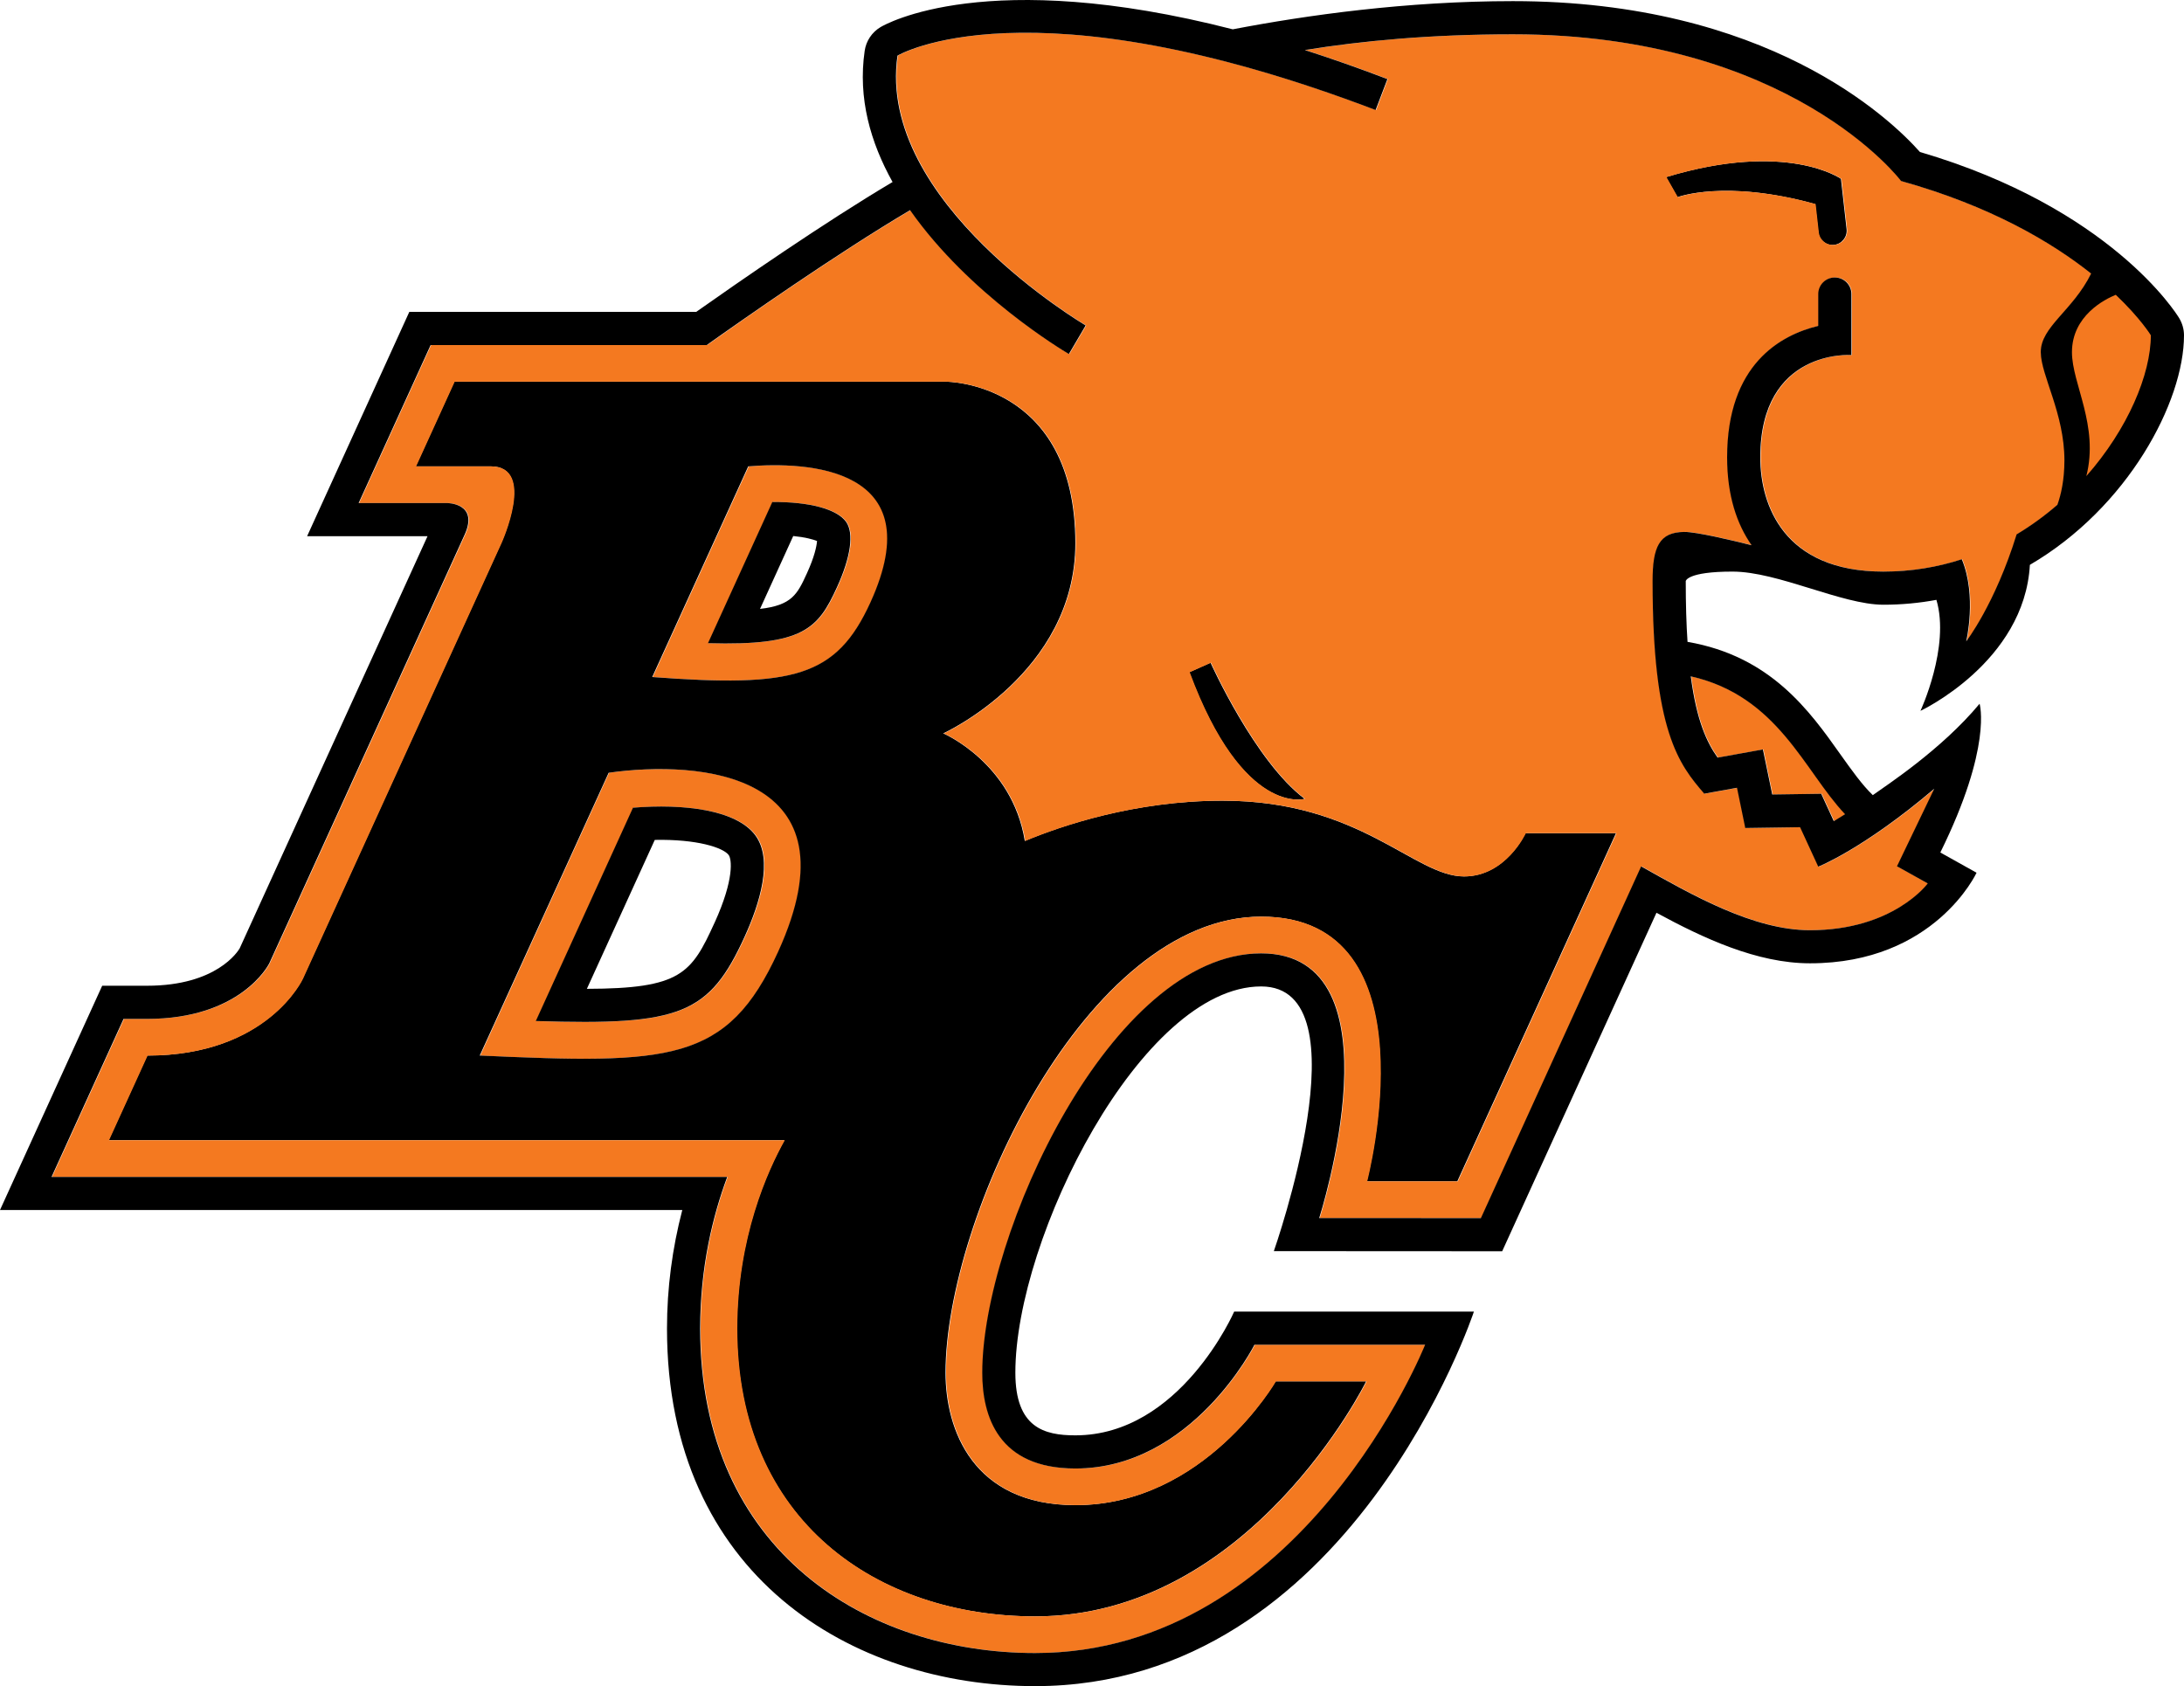 <?xml version="1.0" encoding="utf-8"?>
<!-- Generator: Adobe Illustrator 13.0.0, SVG Export Plug-In . SVG Version: 6.00 Build 14948)  -->
<!DOCTYPE svg PUBLIC "-//W3C//DTD SVG 1.1//EN" "http://www.w3.org/Graphics/SVG/1.1/DTD/svg11.dtd">
<svg version="1.1" id="Layer_1" xmlns="http://www.w3.org/2000/svg" xmlns:xlink="http://www.w3.org/1999/xlink" x="0px" y="0px"
	 width="500px" height="386.029px" viewBox="0 0 500 386.029" enable-background="new 0 0 500 386.029" xml:space="preserve">
<g>
	<path fill="#F47920" d="M139.448,176.916l-29.507,64.759c43.409,1.923,56.646,1.806,68.314-23.81
		C196.916,176.916,160.402,173.959,139.448,176.916 M170.62,214.372c-8.124,17.816-14.576,20.466-47.849,19.401l22.263-48.849
		c11.461-0.954,23.618,0.456,27.991,6.29C177.205,196.817,174.023,206.899,170.62,214.372"/>
	<path fill="#F47920" d="M387.195,154.84c1.339,10.177,3.677,15.153,6.148,18.608c1.495-0.266,10.373-1.872,10.373-1.872
		s1.835,8.956,2.117,10.317c3.144-0.052,11.224-0.162,11.224-0.162s2.619,5.704,2.879,6.263c0.798-0.477,1.656-0.999,2.574-1.591
		C413.217,176.608,407.225,159.357,387.195,154.84"/>
	<path fill="#F47920" d="M171.419,106.77l-21.982,48.227c32.37,2.438,42.167,0,49.958-17.1
		C213.579,106.77,184.656,105.678,171.419,106.77 M191.744,134.408c-4.313,9.479-7.636,13.488-29.544,12.852l14.725-32.323
		c8.39-0.074,14.813,1.584,16.899,4.562C195.644,122.082,194.889,127.523,191.744,134.408"/>
	<path d="M144.916,184.921l-22.249,48.836c33.266,1.066,39.725-1.568,47.841-19.385c3.396-7.473,6.578-17.555,2.39-23.162
		C168.541,185.369,156.392,183.967,144.916,184.921 M163.605,211.235h-0.007c-5.319,11.675-7.709,15.108-29.24,15.152
		c5.26-11.526,13.082-28.697,15.545-34.098c9.626-0.196,15.641,1.746,16.921,3.463C167.49,196.641,168.186,201.157,163.605,211.235"
		/>
	<path d="M421.46,40.948c0,0-12.327-8.801-40.058-0.4l2.619,4.599c0,0,10.802-4.166,31.533,1.576l0.726,6.471
		c0.208,1.779,1.82,3.066,3.597,2.87c1.789-0.203,3.077-1.816,2.878-3.599L421.46,40.948z"/>
	<path d="M176.813,114.934l-14.731,32.323c21.915,0.636,25.23-3.37,29.551-12.849c3.145-6.889,3.899-12.319,2.087-14.909
		C191.618,116.521,185.203,114.86,176.813,114.934 M184.73,131.264c-2.19,4.802-3.44,7.303-10.729,8.139
		c3.411-7.496,5.734-12.586,7.599-16.685c2.768,0.274,4.506,0.759,5.453,1.144C186.949,125.104,186.454,127.498,184.73,131.264"/>
	<path d="M298.674,182.886c-11.38-8.539-21.538-31.165-21.538-31.165l-4.883,2.176C284.579,187.082,298.674,182.886,298.674,182.886
		"/>
	<path d="M335.137,200.655c-11.388,0-23.655-17.347-55.278-17.347c-20.117,0-36.965,5.764-45.245,9.219
		c-2.9-17.88-18.668-24.624-18.668-24.624s30.24-13.773,30.24-43.528c0-36.988-29.611-36.988-29.611-36.988H103.992l-8.834,19.382
		h17.166c10.403,0,2.382,17.606,2.382,17.606l-45.43,99.688c0,0-8.021,17.597-35.589,17.597l-8.827,19.385h154.705
		c-3.914,6.971-10.876,22.331-10.876,43.106c0,44.171,32.245,65.909,68.277,65.909c49.314,0,75.795-53.804,75.795-53.804h-20.746
		c0,0-16.301,28.336-45.83,28.336c-23.485,0-29.722-17.313-29.722-30.319c0-35.413,32.156-104.416,72.258-104.416
		s24.165,60.613,24.165,60.613h20.739l36.336-79.723h-20.746C349.217,190.748,344.719,200.655,335.137,200.655 M178.152,217.865
		c-11.675,25.615-24.912,25.732-68.322,23.795l29.515-64.741C160.291,173.956,196.805,176.919,178.152,217.865 M199.284,137.893
		C191.485,155,181.696,157.434,149.318,155l21.982-48.23C184.538,105.678,213.46,106.77,199.284,137.893"/>
	<path fill="#F47920" d="M478.861,62.624c-8.968-7.125-22.937-15.435-43.513-21.168c0,0-25.201-33.603-88.87-33.603
		c-18.883,0-34.701,1.506-47.635,3.614c6.142,1.96,12.438,4.181,18.897,6.637l-2.692,7.089
		C235.383-5.151,205.58,12.732,205.58,12.732c-4.875,33.591,43.084,61.777,43.084,61.777l-3.848,6.537
		c-1.384-0.811-22.863-13.636-36.351-32.926c-16.61,9.818-38.452,25.124-46.555,30.873H98.702l-16.485,36.177h20.288
		c0,0,7.244,0,4.011,7.199l-44.771,98.218c-0.2,0.398-6.577,12.681-27.946,12.681h-5.401L11.912,269.45h154.69
		c-3.285,8.818-6.208,20.629-6.208,34.701c0,51.335,38.512,74.299,76.683,74.299c61.219,0,89.291-70.585,89.291-70.585h-39.06
		c0,0-14.258,28.338-41.019,28.338c-17.617,0-21.309-11.928-21.309-21.93c0-31.623,29.551-96.01,63.853-96.01
		c32.755,0,13.297,60.613,13.297,60.613h37.018l36.689-80.528c11.61,6.524,25.676,14.616,38.653,14.616
		c19.134,0,26.947-10.697,26.947-10.697l-7.037-3.94l8.531-17.738c-16.263,13.81-26.547,17.836-26.547,17.836l-4.158-9.039
		l-12.55,0.188l-1.901-9.211l-7.502,1.354c-5.771-6.682-11.831-14.273-11.831-48.685c0-7.721,1.495-11.247,7.317-11.247
		c2.805,0,10.744,1.879,15.368,3.041c-3.359-4.813-5.609-11.313-5.609-20.11c0-21.342,12.282-28.031,20.866-30.106v-7.284
		c0-2.091,1.693-3.796,3.788-3.796c2.102,0,3.796,1.705,3.796,3.796v13.958c0,0-20.865-1.495-20.865,23.433
		c0,10.972,5.423,26.147,28.183,26.147c6.407,0,12.415-1.024,17.957-2.812c3.484,8.409,1.007,18.797,1.007,18.797
		s6.592-8.509,11.549-24.502c3.358-2.009,6.467-4.295,9.338-6.781c0.814-2.282,1.613-5.653,1.613-10.166
		c0-10.754-5.438-19.511-5.438-24.797C467.312,74.791,474.658,71.121,478.861,62.624 M277.246,151.729
		c0,0,10.159,22.623,21.539,31.157c0,0-14.088,4.203-26.415-28.989L277.246,151.729z M333.745,270.471h-20.74
		c0,0,15.931-60.613-24.172-60.613c-40.102,0-72.25,69.02-72.25,104.416c0,13.006,6.23,30.319,29.707,30.319
		c29.529,0,45.836-28.336,45.836-28.336h20.747c0,0-26.481,53.804-75.795,53.804c-36.041,0-68.277-21.738-68.277-65.909
		c0-20.775,6.969-36.122,10.869-43.093H24.964l8.834-19.384c27.576,0,35.589-17.611,35.589-17.611l45.43-99.685
		c0,0,8.021-17.602-2.39-17.602H95.269l8.834-19.389h112.598c0,0,29.588,0,29.588,36.991c0,29.751-30.225,43.536-30.225,43.536
		s15.76,6.74,18.667,24.613c8.272-3.444,25.12-9.219,45.252-9.219c31.607,0,43.883,17.347,55.256,17.347
		c9.589,0,14.095-9.907,14.095-9.907h20.739L333.745,270.471z M419.995,56.061c-1.791,0.203-3.39-1.084-3.596-2.863l-0.726-6.471
		c-20.739-5.745-31.535-1.568-31.535-1.568l-2.619-4.613c27.725-8.397,40.06,0.407,40.06,0.407l1.287,11.516
		C423.058,54.248,421.778,55.865,419.995,56.061"/>
	<path d="M439.543,34.792c-6.985-7.847-35.042-34.535-93.183-34.535c-24.365,0-47.235,3.215-64.134,6.456
		c-56.292-14.454-79.532-1.172-80.664-0.492c-1.946,1.169-3.278,3.16-3.604,5.42c-1.583,10.861,1.34,20.979,6.386,30.032
		c-15.642,9.268-35.434,23.011-44.957,29.729H93.708l-23.396,51.353H97.88l-43.01,94.37c-0.37,0.636-5.246,8.554-21.183,8.554
		H23.396L0,277.027h156.2c-2.294,8.804-3.5,17.875-3.5,27.124c0,56.573,42.322,81.878,84.267,81.878
		c72.14,0,100.47-85.755,100.47-85.755h-54.885c0,0-12.327,28.339-36.366,28.339c-7.125,0-13.733-1.746-13.733-14.34
		c0-30.928,28.923-88.434,56.27-88.434c24.269,0,2.907,60.598,2.907,60.598l52.274,0.029l35.322-77.496
		c10.684,5.801,22.988,11.573,35.145,11.573c28.584,0,38.135-20.736,38.135-20.736l-8.294-4.632
		c11.972-24.276,8.99-34.058,8.99-34.058c-8.851,10.659-21.695,18.916-24.446,20.924c-2.472-2.364-4.847-5.727-7.37-9.263
		c-7.132-10.07-16.004-22.541-35.049-25.83c-0.267-4.01-0.407-8.602-0.407-13.917c0,0,0.267-2.168,10.699-2.168
		s25.067,7.584,34.546,7.584c4.209,0,8.265-0.392,12.142-1.113c3.183,10.751-3.654,25.412-3.654,25.412s23.801-11.146,25.052-33.428
		C487.134,116.226,500,92.02,500,76.759c0-1.38-0.392-2.741-1.103-3.925C498.275,71.798,483.257,47.651,439.543,34.792
		 M422.4,186.408c-0.918,0.584-1.784,1.113-2.576,1.591c-0.251-0.563-2.878-6.267-2.878-6.267s-8.087,0.114-11.216,0.159
		c-0.281-1.365-2.131-10.311-2.131-10.311s-8.88,1.598-10.374,1.872c-2.464-3.463-4.809-8.442-6.142-18.608
		C407.105,159.35,413.1,176.612,422.4,186.408 M471.018,115.566c-2.856,2.479-5.978,4.765-9.336,6.774
		c-4.951,15.993-11.543,24.501-11.543,24.501s2.485-10.388-1.007-18.797c-5.541,1.794-11.549,2.819-17.957,2.819
		c-22.767,0-28.184-15.175-28.184-26.155c0-24.928,20.866-23.433,20.866-23.433V67.326c0-2.098-1.703-3.796-3.804-3.796
		c-2.094,0-3.788,1.698-3.788,3.796v7.284c-8.568,2.068-20.864,8.756-20.864,30.099c0,8.797,2.248,15.305,5.607,20.117
		c-4.617-1.161-12.548-3.041-15.359-3.041c-5.831,0-7.311,3.518-7.311,11.247c0,34.412,6.053,41.996,11.831,48.678l7.495-1.354
		l1.894,9.211l12.549-0.181l4.158,9.03c0,0,10.299-4.018,26.556-17.834l-8.531,17.746l7.044,3.927c0,0-7.813,10.711-26.963,10.711
		c-12.978,0-27.035-8.092-38.651-14.608l-36.685,80.521l-37.017-0.017c0,0,19.466-60.597-13.296-60.597
		c-34.302,0-63.846,64.387-63.846,96.01c0,10.002,3.685,21.93,21.309,21.93c26.747,0,41.012-28.338,41.012-28.338h39.066
		c0,0-28.086,70.585-89.298,70.585c-38.164,0-76.675-22.964-76.675-74.299c0-14.072,2.916-25.883,6.2-34.701H11.801l16.485-36.182
		h5.401c21.368,0,27.746-12.282,27.953-12.697l44.756-98.208c3.241-7.192-3.996-7.192-3.996-7.192H82.106l16.485-36.177H161.8
		c8.095-5.749,29.951-21.061,46.554-30.88c13.496,19.29,34.968,32.116,36.352,32.933l3.847-6.544c0,0-47.96-28.179-43.084-61.77
		c0,0,29.811-17.891,109.459,12.452l2.701-7.081c-6.458-2.463-12.755-4.683-18.89-6.648c12.934-2.105,28.752-3.603,47.62-3.603
		c63.676,0,88.876,33.591,88.876,33.591c20.577,5.745,34.531,14.055,43.507,21.18c-4.203,8.498-11.535,12.16-11.535,17.979
		c0,5.279,5.415,14.036,5.415,24.787C472.623,109.914,471.832,113.277,471.018,115.566"/>
	<path fill="#F47920" d="M484.381,67.492c-2.516,1.021-10.033,4.794-10.033,13.152c0,7.21,6.229,16.811,3.293,28.357
		c9.508-10.773,14.768-23.326,14.768-32.245C492.408,76.756,490.063,72.893,484.381,67.492"/>
</g>
</svg>
